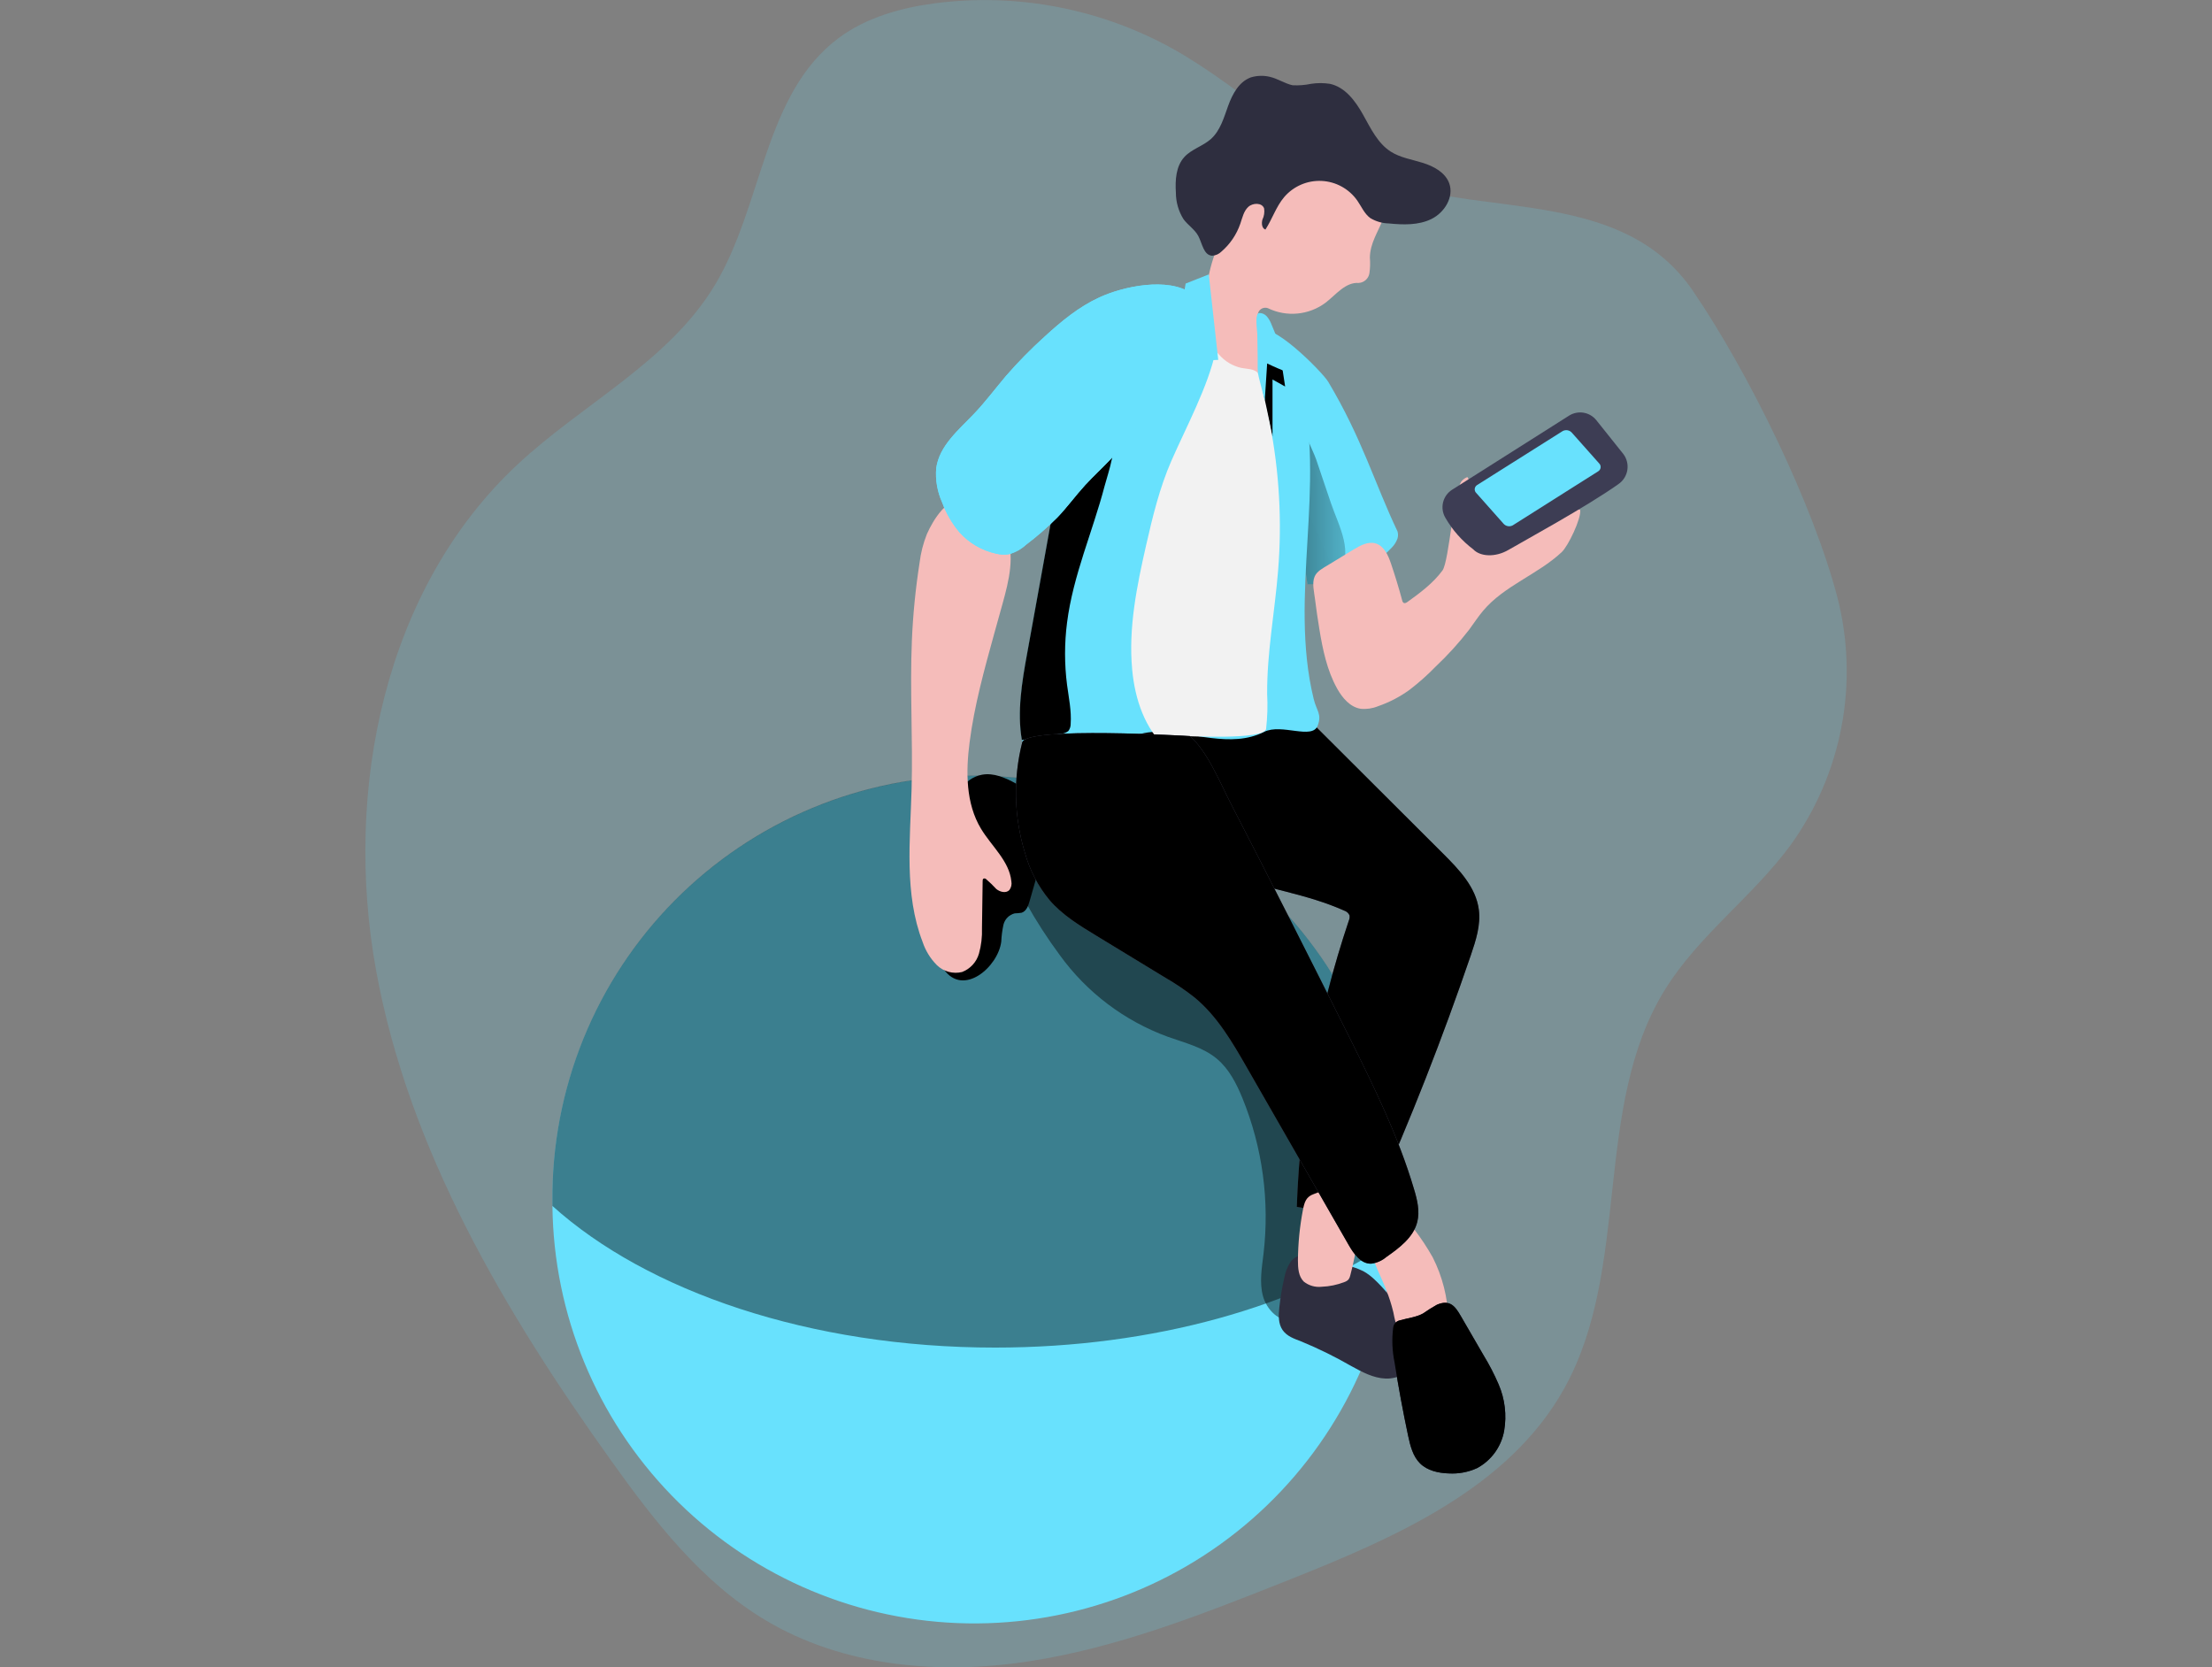 <svg
  width="406"
  height="306"
  viewBox="0 0 406 306"
  fill="none"
  xmlns="http://www.w3.org/2000/svg"
>
  <rect x="0" y="0" width="406" height="306" fill="#808080" stroke="none"/>
  <g clip-path="url(#clip0)">
    <path
      opacity="0.18"
      d="M337.297 109.833C339.246 117.554 339.483 125.608 337.989 133.431C336.495 141.253 333.308 148.654 328.65 155.113C321.696 164.579 311.782 171.657 305.608 181.625C292.263 203.145 299.426 232.531 287.187 254.7C276.956 273.245 255.761 282.355 236.08 290.175C220.626 296.31 205.017 302.484 188.636 304.957C172.254 307.43 154.636 305.861 140.442 297.338C128.735 290.33 120.135 279.218 112.192 268.122C92.665 240.822 75.017 211.096 69.02 178.07C63.024 145.045 70.504 108.001 95.091 85.152C107.061 74.025 122.739 66.352 131.185 52.359C140.048 37.677 140.171 17.193 153.949 6.962C159.033 3.184 165.354 1.43 171.628 0.595C186.734 -1.349 202.065 1.6 215.371 9.01C228.87 16.575 239.951 28.598 254.656 33.435C273.687 39.702 298.113 34.888 310.762 53.433C320.923 68.346 332.784 92.462 337.297 109.833Z"
      fill="#68E1FD"
    />
    <path
      d="M256.317 99.278C256.097 99.744 255.796 100.167 255.429 100.529C252.484 103.64 248.671 105.794 244.487 106.711C243.01 107.051 241.498 107.222 239.982 107.221C239.094 101.487 238.189 95.746 237.494 89.99C236.945 85.492 236.536 81.003 236.343 76.49C236.211 73.662 230.084 63.803 231.336 61.16C232.719 58.254 242.679 68.199 243.799 70.092C250.02 80.524 252.253 88.591 256.518 97.562C256.68 98.138 256.607 98.754 256.317 99.278Z"
      fill="#68E1FD"
    />
    <path
      d="M245.492 105.66C245.193 106.048 244.857 106.405 244.487 106.726C243.01 107.067 241.498 107.238 239.982 107.236C239.094 101.503 238.19 95.762 237.494 90.005C237.757 85.482 238.233 80.977 238.924 76.49C238.63 78.368 240.94 82.463 241.566 84.302L244.279 92.315C245.693 96.496 248.714 101.58 245.492 105.66Z"
      fill="url(#paint0_linear)"
    />
    <path
      d="M242.161 115.466C242.779 119.237 243.567 123.054 245.429 126.392C246.387 128.107 247.817 129.792 249.756 130.093C250.835 130.195 251.922 130.033 252.925 129.622C255.002 128.907 256.96 127.886 258.735 126.593C260.431 125.292 262.03 123.869 263.518 122.335C265.732 120.246 267.781 117.988 269.646 115.582C270.504 114.423 271.284 113.202 272.219 112.097C276.083 107.499 282.264 105.436 286.646 101.333C287.828 100.236 290.223 95.213 290.045 93.606C288.438 92.679 285.139 96.411 283.362 96.952C281.584 97.493 279.923 98.373 278.138 98.876C276.001 99.472 273.745 99.501 271.593 98.961C270.867 98.775 270.001 87.316 269.275 87.579C268.909 87.732 268.582 87.964 268.317 88.259C266.818 89.804 265.999 102.994 264.755 104.71C263.047 107.028 260.683 108.79 258.341 110.474C258.133 110.621 257.87 110.775 257.638 110.659C257.562 110.603 257.498 110.531 257.45 110.448C257.402 110.366 257.371 110.275 257.36 110.18C256.749 107.916 256.062 105.668 255.312 103.45C254.787 101.905 254.045 100.205 252.492 99.741C251.109 99.332 249.671 100.112 248.435 100.862C246.843 101.835 245.236 102.793 243.652 103.775C242.771 104.316 241.705 104.841 241.288 105.838C240.778 107.035 241.21 108.689 241.357 109.918C241.589 111.78 241.859 113.627 242.161 115.466Z"
      fill="#F5BCBA"
    />
    <path
      d="M256.263 220.562C256.263 222.926 256.147 225.252 255.938 227.562C254.135 247.334 244.807 265.658 229.88 278.749C214.953 291.839 195.568 298.696 175.73 297.903C155.892 297.109 137.117 288.726 123.283 274.485C109.449 260.244 101.614 241.233 101.396 221.381C101.396 221.118 101.396 220.863 101.396 220.608C101.294 210.374 103.222 200.221 107.067 190.736C110.913 181.251 116.601 172.623 123.802 165.35C131.002 158.077 139.574 152.303 149.019 148.363C158.465 144.423 168.599 142.394 178.833 142.394C189.068 142.394 199.201 144.423 208.647 148.363C218.093 152.303 226.664 158.077 233.865 165.35C241.066 172.623 246.754 181.251 250.599 190.736C254.445 200.221 256.372 210.374 256.27 220.608L256.263 220.562Z"
      fill="#68E1FD"
    />
    <path
      d="M256.263 220.562C256.263 222.926 256.147 225.252 255.938 227.562C238.119 239.686 211.894 247.336 182.647 247.336C148.648 247.336 118.775 237.005 101.396 221.342C101.396 221.079 101.396 220.824 101.396 220.569C101.294 210.335 103.222 200.182 107.067 190.697C110.913 181.213 116.601 172.584 123.802 165.311C131.002 158.038 139.574 152.264 149.019 148.324C158.465 144.384 168.599 142.355 178.833 142.355C189.068 142.355 199.201 144.384 208.647 148.324C218.093 152.264 226.664 158.038 233.865 165.311C241.066 172.584 246.754 181.213 250.599 190.697C254.445 200.182 256.372 210.335 256.27 220.569L256.263 220.562Z"
      fill="url(#paint1_linear)"
    />
    <path
      d="M214.336 190.287C217.426 191.4 220.788 192.196 223.322 194.305C225.571 196.167 226.938 198.864 228.043 201.561C231.728 210.611 233.057 220.448 231.907 230.151C231.598 232.732 231.134 235.39 231.807 237.878C232.479 240.366 234.774 242.7 237.355 242.391C240.932 235.282 241.009 226.983 241.017 219.024C241.017 213.213 241.017 207.279 239.07 201.8C237.478 197.288 234.666 193.301 231.76 189.507C221.166 175.598 208.347 162.624 192.028 156.373C191.351 156.027 190.574 155.931 189.833 156.102C186.472 157.331 187.02 163.312 188.326 165.715C190.181 169.035 192.245 172.232 194.508 175.289C199.471 182.156 206.377 187.379 214.336 190.287Z"
      fill="url(#paint2_linear)"
    />
    <path
      d="M183.775 172.824C183.821 171.784 183.955 170.75 184.177 169.733C184.296 169.228 184.551 168.766 184.915 168.397C185.279 168.028 185.737 167.765 186.24 167.639C186.665 167.628 187.088 167.589 187.507 167.523C188.365 167.26 188.728 166.264 188.975 165.406L191.719 155.824C192.244 153.97 192.777 152.023 192.375 150.145C191.742 147.209 189.045 145.223 186.418 143.785C184.509 142.735 182.361 141.8 180.236 142.194C176.944 142.804 175.036 146.204 173.807 149.318C172.377 152.655 171.498 156.201 171.203 159.819C170.987 163.999 170.631 174.238 173.22 177.893C176.805 183.024 183.203 177.46 183.775 172.824Z"
      fill="url(#paint3_linear)"
    />
    <path
      d="M225.455 160.731C232.464 163.103 239.936 164.1 246.689 167.121C246.907 167.187 247.108 167.297 247.281 167.445C247.454 167.593 247.594 167.774 247.694 167.979C247.753 168.314 247.71 168.658 247.57 168.968C241.867 185.93 238.65 203.628 238.019 221.512C242.06 222.239 246.19 222.331 250.259 221.783C250.716 221.754 251.159 221.613 251.549 221.373C251.924 221.045 252.207 220.624 252.368 220.152C258.906 205.476 264.773 190.524 269.971 175.296C270.89 172.6 271.802 169.779 271.431 166.951C270.898 162.833 267.799 159.587 264.855 156.659L241.914 133.771C241.33 133.113 240.614 132.587 239.812 132.226C238.889 131.951 237.914 131.903 236.968 132.087C227.92 133.207 215.564 133.555 198.936 132.859C196.78 132.767 207.436 145.045 208.324 147.402C209.035 149.272 211.284 151.683 212.659 153.135C216.105 156.751 220.757 159.139 225.455 160.731Z"
      fill="#525263"
    />
    <path
      d="M225.455 160.731C232.464 163.103 239.936 164.1 246.689 167.121C246.907 167.187 247.108 167.297 247.281 167.445C247.454 167.593 247.594 167.774 247.694 167.979C247.753 168.314 247.71 168.658 247.57 168.968C241.867 185.93 238.65 203.628 238.019 221.512C242.06 222.239 246.19 222.331 250.259 221.783C250.716 221.754 251.159 221.613 251.549 221.373C251.924 221.045 252.207 220.624 252.368 220.152C258.906 205.476 264.773 190.524 269.971 175.296C270.89 172.6 271.802 169.779 271.431 166.951C270.898 162.833 267.799 159.587 264.855 156.659L241.914 133.771C241.33 133.113 240.614 132.587 239.812 132.226C238.889 131.951 237.914 131.903 236.968 132.087C227.92 133.207 215.564 133.555 198.936 132.859C196.78 132.767 207.436 145.045 208.324 147.402C209.035 149.272 211.284 151.683 212.659 153.135C216.105 156.751 220.757 159.139 225.455 160.731Z"
      fill="url(#paint4_linear)"
    />
    <path
      d="M236.845 231.658C236.282 232.534 235.901 233.514 235.724 234.54C235.312 236.336 235.008 238.155 234.812 239.988C234.658 241.409 234.604 242.955 235.415 244.122C236.227 245.288 237.563 245.713 238.815 246.2C241.966 247.497 245.028 249.002 247.979 250.705C249.973 251.802 252.052 252.938 254.323 253.023C256.595 253.108 259.106 251.864 259.624 249.654C259.803 248.59 259.713 247.498 259.361 246.478C258.121 242.045 255.689 238.036 252.33 234.888C251.741 234.313 251.085 233.812 250.375 233.396C249.694 233.045 248.983 232.755 248.25 232.531C246.186 231.776 244.071 231.169 241.921 230.715C240.044 230.414 238.143 229.857 236.845 231.658Z"
      fill="#2E2E3F"
    />
    <path
      d="M236.845 231.658C236.282 232.534 235.901 233.514 235.724 234.54C235.312 236.336 235.008 238.155 234.812 239.988C234.658 241.409 234.604 242.955 235.415 244.122C236.227 245.288 237.563 245.713 238.815 246.2C241.966 247.497 245.028 249.002 247.979 250.705C249.973 251.802 252.052 252.938 254.323 253.023C256.595 253.108 259.106 251.864 259.624 249.654C259.803 248.59 259.713 247.498 259.361 246.478C258.121 242.045 255.689 238.036 252.33 234.888C251.741 234.313 251.085 233.812 250.375 233.396C249.694 233.045 248.983 232.755 248.25 232.531C246.186 231.776 244.071 231.169 241.921 230.715C240.044 230.414 238.143 229.857 236.845 231.658Z"
      fill="url(#paint5_linear)"
    />
    <path
      d="M239.139 222.092C238.554 225.148 238.248 228.252 238.228 231.364C238.228 232.732 238.32 234.246 239.302 235.228C240.23 235.966 241.414 236.305 242.593 236.17C244.015 236.118 245.417 235.828 246.743 235.313C247.037 235.221 247.303 235.056 247.515 234.834C247.672 234.614 247.78 234.364 247.832 234.1C249.011 229.676 249.637 225.124 249.695 220.546C249.77 219.829 249.621 219.105 249.27 218.475C248.535 217.448 247.013 217.494 245.777 217.741C244.194 218.08 242.643 218.553 241.141 219.155C239.719 219.65 239.425 220.624 239.139 222.092Z"
      fill="#F5BCBA"
    />
    <path
      d="M254.378 236.619C254.936 237.991 255.391 239.404 255.738 240.845C255.977 241.966 256.116 243.163 256.835 244.06C257.747 245.18 259.331 245.466 260.776 245.489C261.967 245.557 263.158 245.356 264.261 244.902C264.835 244.677 265.314 244.263 265.621 243.728C265.835 243.199 265.91 242.624 265.837 242.058C265.724 238.133 264.745 234.28 262.97 230.777C261.952 228.966 260.806 227.231 259.539 225.584C259.139 224.844 258.465 224.289 257.662 224.039C257.249 224.024 256.837 224.093 256.451 224.24C256.064 224.387 255.712 224.611 255.413 224.897C254.138 225.855 251.333 227.454 251.627 229.27C251.998 231.689 253.512 234.324 254.378 236.619Z"
      fill="#F5BCBA"
    />
    <path
      d="M263.742 239.47C262.868 239.959 262.019 240.493 261.2 241.069C259.925 241.773 258.426 241.912 257.027 242.313C256.658 242.384 256.319 242.565 256.054 242.831C255.861 243.091 255.741 243.398 255.706 243.72C255.443 245.829 255.53 247.967 255.961 250.048C256.672 254.551 257.501 259.035 258.449 263.501C258.843 265.34 259.315 267.28 260.651 268.601C261.988 269.922 264.02 270.378 265.921 270.432C267.7 270.534 269.476 270.203 271.098 269.466C272.389 268.776 273.506 267.803 274.368 266.62C275.229 265.437 275.813 264.075 276.075 262.636C276.578 259.741 276.223 256.762 275.055 254.066C274.261 252.223 273.337 250.438 272.288 248.727C270.898 246.337 269.512 243.946 268.131 241.556C267.08 239.733 266.122 238.458 263.742 239.47Z"
      fill="#2E2E3F"
    />
    <path
      d="M263.742 239.47C262.868 239.959 262.019 240.493 261.2 241.069C259.925 241.773 258.426 241.912 257.027 242.313C256.658 242.384 256.319 242.565 256.054 242.831C255.861 243.091 255.741 243.398 255.706 243.72C255.443 245.829 255.53 247.967 255.961 250.048C256.672 254.551 257.501 259.035 258.449 263.501C258.843 265.34 259.315 267.28 260.651 268.601C261.988 269.922 264.02 270.378 265.921 270.432C267.7 270.534 269.476 270.203 271.098 269.466C272.389 268.776 273.506 267.803 274.368 266.62C275.229 265.437 275.813 264.075 276.075 262.636C276.578 259.741 276.223 256.762 275.055 254.066C274.261 252.223 273.337 250.438 272.288 248.727C270.898 246.337 269.512 243.946 268.131 241.556C267.08 239.733 266.122 238.458 263.742 239.47Z"
      fill="url(#paint6_linear)"
    />
    <path
      d="M170.122 98.033C169.445 99.735 168.994 101.516 168.777 103.334C168.042 108.041 167.572 112.785 167.371 117.544C166.984 126.631 167.572 135.734 167.317 144.821C167.054 154.271 165.941 164.069 169.341 172.886C169.871 174.486 170.765 175.94 171.953 177.136C172.554 177.724 173.295 178.149 174.107 178.37C174.918 178.592 175.772 178.603 176.589 178.403C177.328 178.118 177.992 177.667 178.528 177.084C179.064 176.501 179.458 175.802 179.68 175.041C180.106 173.519 180.294 171.939 180.236 170.359L180.36 161.72C180.36 161.542 180.36 161.334 180.538 161.256C180.612 161.231 180.692 161.225 180.769 161.24C180.847 161.255 180.919 161.29 180.978 161.341C181.643 161.916 182.275 162.527 182.871 163.173C183.559 163.729 184.656 164 185.267 163.358C185.436 163.133 185.555 162.875 185.618 162.601C185.681 162.327 185.685 162.042 185.63 161.766C185.259 158.026 181.998 155.33 180.059 152.108C177.261 147.471 177.261 141.63 177.965 136.236C178.838 129.483 180.661 122.891 182.477 116.323L184.023 110.768C185.189 106.549 186.341 101.943 184.641 97.902C183.958 96.35 182.919 94.981 181.607 93.907C180.295 92.832 178.748 92.083 177.091 91.72C173.861 91.125 171.288 95.406 170.122 98.033Z"
      fill="#F5BCBA"
    />
    <path
      d="M241.86 133.168C240.863 135.85 235.238 132.72 232.023 134.328C225.888 137.418 218.887 134.243 212.049 134.328C204.77 134.459 199.747 141.63 192.522 142.541C191.997 142.65 191.456 142.65 190.93 142.541C189.934 142.248 189.346 141.251 188.921 140.316C188.298 138.874 187.852 137.361 187.592 135.811C186.696 130.68 187.592 125.179 188.551 119.963C189.354 115.543 190.155 111.121 190.954 106.695C191.881 101.544 192.816 96.362 193.759 91.149C194.308 87.71 195.083 84.31 196.077 80.972C196.262 80.392 196.455 79.828 196.664 79.272C198.461 74.74 200.63 70.365 203.147 66.19C204.692 63.509 206.238 60.781 208.626 58.749C211.291 56.5 214.73 55.38 218.184 54.839C221.29 54.254 224.493 54.439 227.51 55.38C229.234 55.983 229.883 57.806 231.25 58.927C232.984 60.211 234.531 61.73 235.848 63.439C237.185 65.503 238.141 67.791 238.668 70.193C243.513 89.031 236.505 109.354 241.11 128.246C241.636 130.464 242.656 131.051 241.86 133.168Z"
      fill="#68E1FD"
    />
    <path
      d="M235.276 66.994L235.879 70.942L233.561 69.652V80.114L230.918 68.493L233.476 64.768L235.276 66.994Z"
      fill="url(#paint7_linear)"
    />
    <path
      d="M215.649 66.739L217.11 67.511L219.428 69.528L213.246 86.111C213.246 86.111 222.225 72.294 222.519 65.247C222.7 60.913 222.16 56.578 220.919 52.42L215.649 66.739Z"
      fill="url(#paint8_linear)"
    />
    <path
      d="M195.852 114.268C195.362 118.064 195.362 121.908 195.852 125.704C196.169 128.092 196.679 130.472 196.517 132.867C196.524 133.335 196.375 133.792 196.092 134.165C195.729 134.46 195.284 134.636 194.817 134.668C192.401 135.049 189.982 135.438 187.561 135.834C186.665 130.704 187.561 125.202 188.519 119.986C189.323 115.566 190.124 111.144 190.922 106.719C191.85 101.567 192.785 96.385 193.727 91.172C194.277 87.733 195.051 84.333 196.045 80.995C196.231 80.416 196.424 79.852 196.633 79.295C199.028 77.966 202.358 76.977 203.842 79.125C205.388 81.443 203.355 86.852 202.753 89.171C200.558 97.57 196.957 105.598 195.852 114.268Z"
      fill="url(#paint9_linear)"
    />
    <path
      d="M251.433 47.274C251.514 48.235 251.485 49.202 251.348 50.157C251.27 50.632 251.033 51.068 250.675 51.39C250.317 51.713 249.859 51.905 249.378 51.934C246.967 51.756 245.228 54.066 243.312 55.55C241.809 56.677 240.024 57.367 238.154 57.546C236.283 57.724 234.4 57.384 232.711 56.562C232.375 56.441 232.006 56.454 231.679 56.598C231.353 56.742 231.094 57.006 230.957 57.335C230.716 58.017 230.662 58.751 230.802 59.46L231.691 67.913C231.861 69.544 231.876 71.537 230.493 72.418C229.11 73.299 227.472 72.534 226.328 71.537C224.53 69.808 223.231 67.628 222.565 65.224C221.054 60.354 220.837 55.175 221.936 50.196C223.035 45.216 225.411 40.609 228.832 36.827C230.116 35.392 231.621 34.171 233.29 33.211C235.038 32.304 236.914 31.671 238.854 31.333C240.589 30.924 242.384 30.824 244.154 31.04C246.532 31.472 248.694 32.694 250.29 34.509C251.464 35.792 252.608 39.617 253.844 40.243C252.925 42.576 251.472 44.639 251.433 47.274Z"
      fill="#F5BCBA"
    />
    <path
      d="M233.042 14.094C231.91 13.829 230.727 13.864 229.612 14.195C227.433 14.967 226.212 17.247 225.424 19.418C224.635 21.59 223.986 23.962 222.271 25.499C220.795 26.828 218.701 27.362 217.372 28.83C215.827 30.537 215.68 33.064 215.827 35.359C215.827 37.081 216.311 38.768 217.225 40.227C218.044 41.34 219.304 42.113 219.945 43.318C220.671 44.701 220.919 46.842 222.48 46.934C223.13 46.901 223.745 46.626 224.203 46.162C225.78 44.798 226.969 43.041 227.649 41.069C228.028 39.972 228.275 38.751 229.109 37.979C229.944 37.206 231.644 37.16 232.023 38.257C232.129 38.955 232.021 39.669 231.713 40.304C231.513 40.984 231.598 41.904 232.262 42.136C233.514 40.204 234.217 37.932 235.701 36.178C236.542 35.192 237.599 34.411 238.789 33.896C239.979 33.38 241.271 33.144 242.567 33.206C243.862 33.267 245.127 33.623 246.263 34.248C247.399 34.874 248.377 35.75 249.123 36.812C249.895 37.917 250.421 39.23 251.502 40.019C252.521 40.639 253.686 40.981 254.879 41.008C257.537 41.27 260.35 41.371 262.745 40.188C265.141 39.006 266.91 36.139 265.991 33.628C265.264 31.658 263.194 30.537 261.185 29.904C259.175 29.27 257.027 28.953 255.258 27.825C252.855 26.28 251.572 23.529 250.173 21.033C248.775 18.537 246.882 15.972 244.084 15.385C242.943 15.207 241.78 15.207 240.638 15.385C239.524 15.621 238.383 15.709 237.246 15.647C235.855 15.361 234.511 14.419 233.042 14.094Z"
      fill="#2E2E3F"
    />
    <path
      d="M233.043 77.588C234.807 86.527 235.327 95.667 234.588 104.748C233.978 112.305 232.525 119.808 232.579 127.389C232.693 129.52 232.628 131.658 232.386 133.779C232.046 135.881 217.952 135.077 215.896 135.054C212.435 135.007 216.824 139.69 214.22 137.434C210.132 133.872 208.308 128.316 207.806 122.922C207.087 115.234 208.664 107.538 210.379 100.004C211.569 94.788 212.836 89.557 214.969 84.65C217.612 78.584 221.792 70.865 223.137 64.382C223.33 63.432 220.046 59.978 221.46 60.024C222.379 60.024 221.947 61.453 222.109 62.164C222.399 63.247 222.954 64.24 223.724 65.054C224.802 66.313 226.262 67.184 227.881 67.535C228.924 67.728 230.114 67.681 230.871 68.423C231.791 69.32 231.644 71.066 231.907 72.287C232.285 74.033 232.687 75.803 233.043 77.588Z"
      fill="#F2F2F2"
    />
    <path
      d="M201.756 54.599C198.016 56.315 194.802 58.973 191.765 61.755C189.251 64.02 186.877 66.435 184.656 68.987C182.693 71.305 180.901 73.709 178.83 75.895C175.971 78.901 172.401 81.807 171.837 85.941C171.664 88.096 172.042 90.26 172.934 92.23C173.669 94.242 174.755 96.107 176.141 97.74C177.899 99.685 180.219 101.035 182.778 101.603C183.58 101.812 184.418 101.849 185.235 101.712C186.387 101.384 187.445 100.791 188.326 99.981C190.341 98.456 192.248 96.796 194.037 95.012C195.86 93.119 197.406 90.963 199.183 89.024C200.728 87.355 202.374 85.848 203.919 84.21C205.766 82.247 207.412 80.107 209.058 77.966C211.387 75.063 213.522 72.009 215.448 68.825C217.058 66.015 218.336 63.028 219.258 59.923C219.853 57.899 220.803 55.334 218.748 53.873C214.382 50.798 206.106 52.567 201.756 54.599Z"
      fill="#68E1FD"
    />
    <path
      d="M201.756 54.599C198.016 56.315 194.802 58.973 191.765 61.755C189.251 64.02 186.877 66.435 184.656 68.987C182.693 71.305 180.901 73.709 178.83 75.895C175.971 78.901 172.401 81.807 171.837 85.941C171.664 88.096 172.042 90.26 172.934 92.23C173.669 94.242 174.755 96.107 176.141 97.74C177.899 99.685 180.219 101.035 182.778 101.603C183.58 101.812 184.418 101.849 185.235 101.712C186.387 101.384 187.445 100.791 188.326 99.981C190.341 98.456 192.248 96.796 194.037 95.012C195.86 93.119 197.406 90.963 199.183 89.024C200.728 87.355 202.374 85.848 203.919 84.21C205.766 82.247 207.412 80.107 209.058 77.966C211.387 75.063 213.522 72.009 215.448 68.825C217.058 66.015 218.336 63.028 219.258 59.923C219.853 57.899 220.803 55.334 218.748 53.873C214.382 50.798 206.106 52.567 201.756 54.599Z"
      fill="#68E1FD"
    />
    <path
      d="M266.532 89.881C265.697 90.409 265.099 91.242 264.867 92.202C264.635 93.163 264.786 94.176 265.288 95.028C266.585 97.284 268.325 99.255 270.404 100.823C271.64 102.152 274.422 102.368 276.894 100.916C279.367 99.463 291.166 93.042 297.062 88.846C297.494 88.549 297.862 88.166 298.142 87.722C298.422 87.278 298.608 86.782 298.69 86.263C298.772 85.745 298.747 85.215 298.617 84.707C298.487 84.198 298.255 83.722 297.935 83.306L292.998 77.124C292.412 76.392 291.578 75.903 290.654 75.749C289.73 75.595 288.781 75.787 287.99 76.289L266.532 89.881Z"
      fill="#3D3D54"
    />
    <path
      d="M188.11 156.481C188.982 159.682 190.529 162.659 192.646 165.213C194.964 167.917 198.117 169.849 201.146 171.688L213.903 179.454C215.774 180.53 217.564 181.741 219.258 183.078C223.439 186.524 226.213 191.33 228.909 196.028L247.516 228.459C248.459 230.12 249.78 231.998 251.689 231.936C252.716 231.803 253.683 231.373 254.47 230.7C256.858 229.023 259.424 227.114 260.134 224.278C260.629 222.3 260.134 220.222 259.539 218.259C256.68 208.592 252.199 199.49 247.702 190.442C240.557 176.121 233.306 161.828 225.95 147.564C223.995 143.778 221.623 137.882 218.393 135.1C218.393 135.1 188.381 133.277 187.624 136.252C185.937 142.913 186.105 149.909 188.11 156.481Z"
      fill="#525263"
    />
    <path
      d="M188.11 156.481C188.982 159.682 190.529 162.659 192.646 165.213C194.964 167.917 198.117 169.849 201.146 171.688L213.903 179.454C215.774 180.53 217.564 181.741 219.258 183.078C223.439 186.524 226.213 191.33 228.909 196.028L247.516 228.459C248.459 230.12 249.78 231.998 251.689 231.936C252.716 231.803 253.683 231.373 254.47 230.7C256.858 229.023 259.424 227.114 260.134 224.278C260.629 222.3 260.134 220.222 259.539 218.259C256.68 208.592 252.199 199.49 247.702 190.442C240.557 176.121 233.306 161.828 225.95 147.564C223.995 143.778 221.623 137.882 218.393 135.1C218.393 135.1 188.381 133.277 187.624 136.252C185.937 142.913 186.105 149.909 188.11 156.481Z"
      fill="url(#paint10_linear)"
    />
    <path
      d="M221.862 50.365L217.62 52.042L215.047 66.437L223.601 66.051L221.862 50.365Z"
      fill="#68E1FD"
    />
    <path
      d="M230.84 65.703C230.84 66.352 230.84 67.001 230.84 67.651C230.84 67.932 230.856 68.213 230.887 68.493C230.933 68.777 230.995 69.058 231.072 69.335L232.138 73.539L232.579 66.708C233.838 67.318 235.129 67.875 236.442 68.362C236.343 67.338 236.082 66.336 235.67 65.394C234.897 63.416 234.186 61.43 233.352 59.491C233.156 58.973 232.874 58.492 232.517 58.069C232.337 57.859 232.11 57.694 231.856 57.587C231.601 57.48 231.325 57.433 231.049 57.451C230.276 57.775 230.763 60.673 230.771 61.314L230.84 65.703Z"
      fill="#68E1FD"
    />
    <path
      d="M293.353 86.497L277.651 96.426C277.376 96.575 277.058 96.625 276.751 96.569C276.443 96.513 276.164 96.353 275.959 96.117L270.967 90.492C270.865 90.396 270.785 90.278 270.735 90.147C270.684 90.016 270.664 89.875 270.676 89.735C270.688 89.596 270.732 89.46 270.803 89.34C270.875 89.219 270.974 89.116 271.091 89.039L286.823 79.118C287.098 78.969 287.416 78.919 287.724 78.975C288.031 79.031 288.311 79.19 288.515 79.427L293.507 85.044C293.608 85.142 293.686 85.262 293.734 85.394C293.782 85.527 293.799 85.668 293.784 85.808C293.769 85.948 293.723 86.083 293.648 86.202C293.573 86.322 293.472 86.422 293.353 86.497Z"
      fill="#68E1FD"
    />
  </g>
  <defs>
    <linearGradient
      id="paint0_linear"
      x1="223.493"
      y1="92.107"
      x2="255.205"
      y2="91.62"
      gradientUnits="userSpaceOnUse"
    >
      <stop offset="0.01" />
      <stop offset="0.13" stop-opacity="0.69" />
      <stop offset="1" stop-opacity="0" />
    </linearGradient>
    <linearGradient
      id="paint1_linear"
      x1="59473.7"
      y1="9025.84"
      x2="29508"
      y2="55203.1"
      gradientUnits="userSpaceOnUse"
    >
      <stop offset="0.01" />
      <stop offset="0.13" stop-opacity="0.69" />
      <stop offset="1" stop-opacity="0" />
    </linearGradient>
    <linearGradient
      id="paint2_linear"
      x1="16292.9"
      y1="18020.7"
      x2="9211.91"
      y2="22618.8"
      gradientUnits="userSpaceOnUse"
    >
      <stop offset="0.01" />
      <stop offset="0.13" stop-opacity="0.69" />
      <stop offset="1" stop-opacity="0" />
    </linearGradient>
    <linearGradient
      id="paint3_linear"
      x1="3803.58"
      y1="7448.46"
      x2="7017.64"
      y2="8590.26"
      gradientUnits="userSpaceOnUse"
    >
      <stop offset="0.01" />
      <stop offset="0.13" stop-opacity="0.69" />
      <stop offset="1" stop-opacity="0" />
    </linearGradient>
    <linearGradient
      id="paint4_linear"
      x1="16722.1"
      y1="21268.6"
      x2="23593.5"
      y2="21268.6"
      gradientUnits="userSpaceOnUse"
    >
      <stop offset="0.01" />
      <stop offset="0.13" stop-opacity="0.69" />
      <stop offset="1" stop-opacity="0" />
    </linearGradient>
    <linearGradient
      id="paint5_linear"
      x1="8023.15"
      y1="7560.35"
      x2="7383.22"
      y2="7379"
      gradientUnits="userSpaceOnUse"
    >
      <stop offset="0.01" />
      <stop offset="0.13" stop-opacity="0.69" />
      <stop offset="1" stop-opacity="0" />
    </linearGradient>
    <linearGradient
      id="paint6_linear"
      x1="6485.73"
      y1="10739.3"
      x2="7043.63"
      y2="10739.3"
      gradientUnits="userSpaceOnUse"
    >
      <stop offset="0.01" />
      <stop offset="0.13" stop-opacity="0.69" />
      <stop offset="1" stop-opacity="0" />
    </linearGradient>
    <linearGradient
      id="paint7_linear"
      x1="1224.02"
      y1="1308.56"
      x2="1441.09"
      y2="1366.94"
      gradientUnits="userSpaceOnUse"
    >
      <stop offset="0.01" />
      <stop offset="0.13" stop-opacity="0.69" />
      <stop offset="1" stop-opacity="0" />
    </linearGradient>
    <linearGradient
      id="paint8_linear"
      x1="2771.6"
      y1="2928.88"
      x2="2226.32"
      y2="2988.54"
      gradientUnits="userSpaceOnUse"
    >
      <stop offset="0.01" />
      <stop offset="0.13" stop-opacity="0.69" />
      <stop offset="1" stop-opacity="0" />
    </linearGradient>
    <linearGradient
      id="paint9_linear"
      x1="3431.89"
      y1="8468.55"
      x2="4526.48"
      y2="8457.29"
      gradientUnits="userSpaceOnUse"
    >
      <stop offset="0.01" />
      <stop offset="0.13" stop-opacity="0.69" />
      <stop offset="1" stop-opacity="0" />
    </linearGradient>
    <linearGradient
      id="paint10_linear"
      x1="18024.9"
      y1="24360.4"
      x2="23644.3"
      y2="22568.1"
      gradientUnits="userSpaceOnUse"
    >
      <stop offset="0.01" />
      <stop offset="0.13" stop-opacity="0.69" />
      <stop offset="1" stop-opacity="0" />
    </linearGradient>
    <clipPath id="clip0">
      <rect width="406" height="306" fill="white" />
    </clipPath>
  </defs>
</svg>
